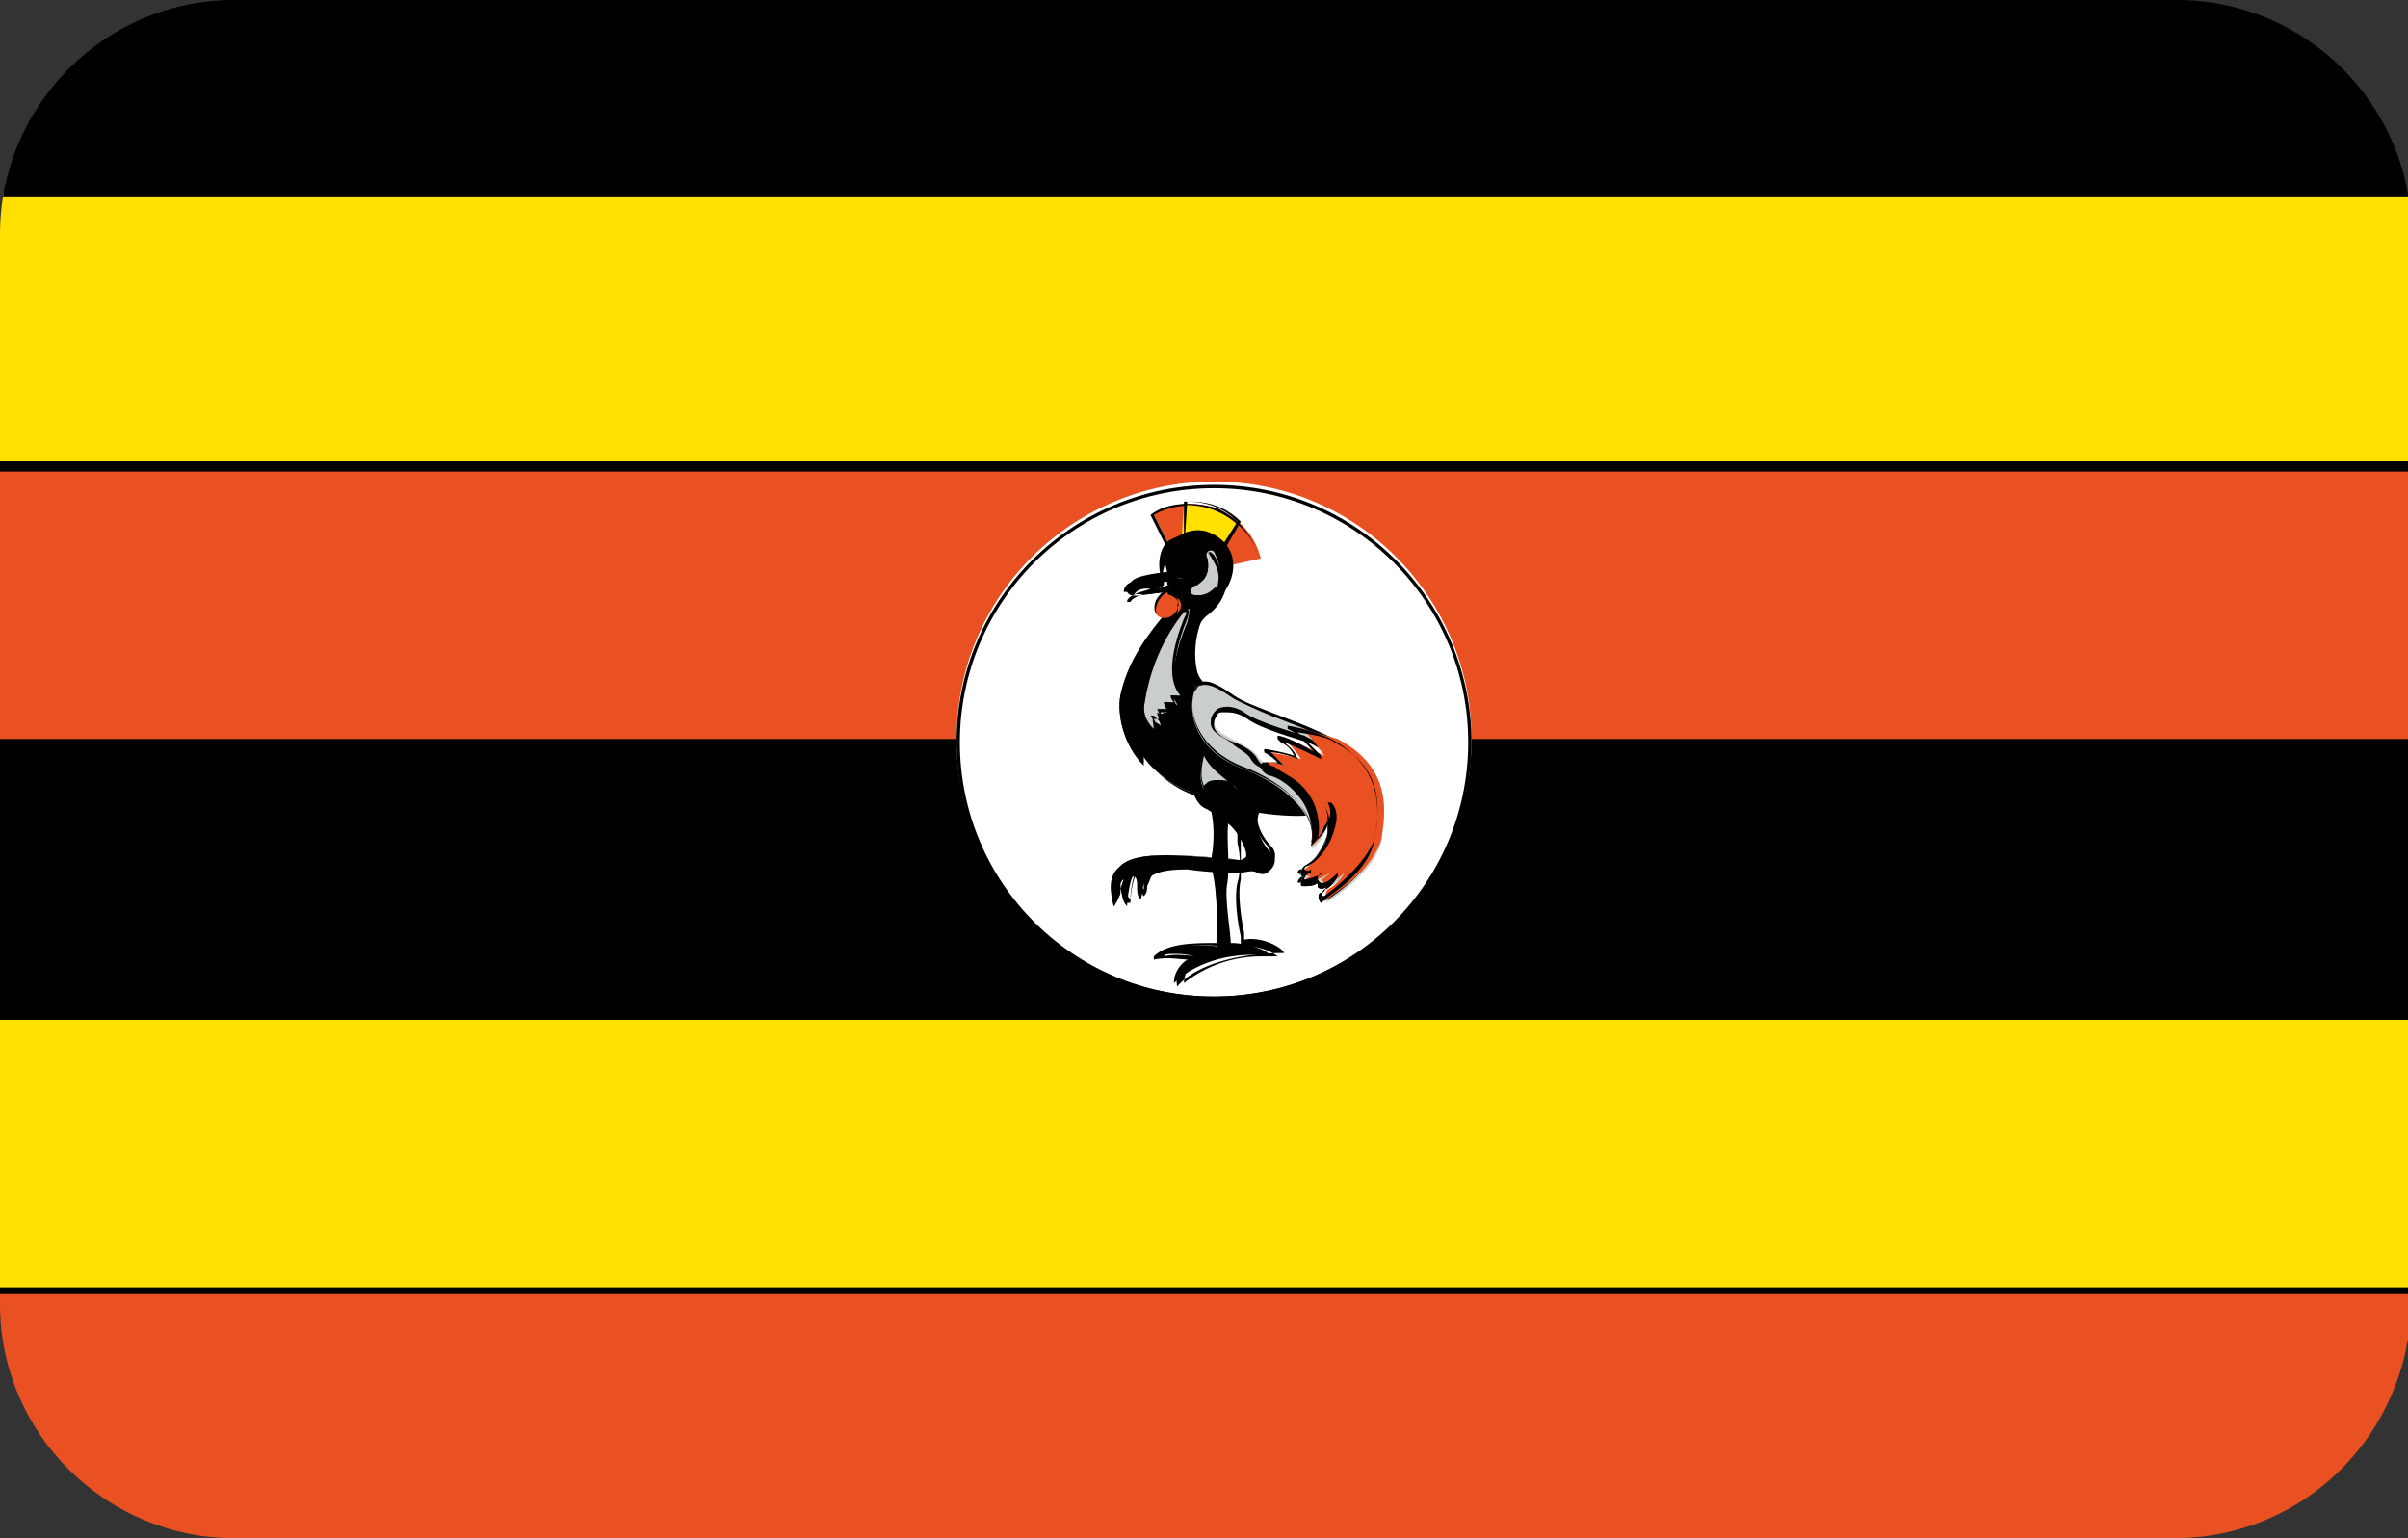 <?xml version="1.0" encoding="utf-8"?>
<!-- Generator: Adobe Illustrator 19.0.0, SVG Export Plug-In . SVG Version: 6.00 Build 0)  -->
<svg version="1.1" id="Layer_1" xmlns="http://www.w3.org/2000/svg" xmlns:xlink="http://www.w3.org/1999/xlink" x="0px" y="0px"
	 viewBox="-269 374 72 46" style="enable-background:new -269 374 72 46;" xml:space="preserve">
<rect x="-269" y="374" width="72" height="46" fill="#333333" stroke="none"/>
<style type="text/css">
	.st0{clip-path:url(#SVGID_2_);}
	.st1{fill:#FFE000;}
	.st2{fill:#E95123;}
	.st3{fill:#FFFFFF;}
	.st4{fill:#C9CECB;}
</style>
<g>
	<defs>
		<path id="SVGID_1_" d="M-204,420H-262c-3.8,0-7-3.1-7-7V381c0-3.8,3.1-7,7-7h58.1c3.8,0,7,3.1,7,7V413
			C-197,416.9-200.1,420-204,420z"/>
	</defs>
	<clipPath id="SVGID_2_">
		<use xlink:href="#SVGID_1_"  style="overflow:visible;"/>
	</clipPath>
	<g class="st0">
		<g>
			<polygon class="st1" points="-195.7,412.6 -269.7,412.6 -269.7,404.4 -195.7,404.4 			"/>
		</g>
		<g>
			<path d="M-195.6,412.8h-74.2v-8.5h74.2V412.8z M-269.6,412.5h73.7v-8h-73.7V412.5z"/>
		</g>
		<g>
			<polygon class="st1" points="-195.7,388 -269.7,388 -269.7,379.7 -195.7,379.7 			"/>
		</g>
		<g>
			<path d="M-195.6,388.1h-74.2v-8.5h74.2V388.1z M-269.6,387.8h73.7v-8h-73.7V387.8z"/>
		</g>
		<g>
			<polygon points="-195.7,379.7 -269.7,379.7 -269.7,371.5 -195.7,371.5 			"/>
		</g>
		<g>
			<path d="M-195.6,379.9h-74.2v-8.5h74.2V379.9z M-269.6,379.6h73.7v-8h-73.7V379.6z"/>
		</g>
		<g>
			<polygon points="-269.7,404.4 -195.7,404.4 -195.7,396.2 -269.7,396.2 			"/>
		</g>
		<g>
			<path d="M-195.6,404.5h-74.2v-8.5h74.2V404.5z M-269.6,404.3h73.7v-8h-73.7V404.3z"/>
		</g>
		<g>
			<polygon class="st2" points="-269.7,396.2 -195.7,396.2 -195.7,388 -269.7,388 			"/>
		</g>
		<g>
			<path d="M-195.6,396.3h-74.2v-8.5h74.2V396.3z M-269.6,396.1h73.7v-8h-73.7V396.1z"/>
		</g>
		<g>
			<polygon class="st2" points="-195.7,420.8 -269.7,420.8 -269.7,412.6 -195.7,412.6 			"/>
		</g>
		<g>
			<path d="M-195.6,421h-74.2v-8.5h74.2V421z M-269.6,420.7h73.7v-8h-73.7V420.7z"/>
		</g>
		<g>
			<path class="st3" d="M-232.7,403.8c4.2,0,7.7-3.4,7.7-7.7c0-4.2-3.4-7.7-7.7-7.7c-4.2,0-7.7,3.4-7.7,7.7
				C-240.4,400.4-237,403.8-232.7,403.8L-232.7,403.8z"/>
		</g>
		<g>
			<path d="M-232.7,403.9c-4.3,0-7.7-3.5-7.7-7.7c0-4.3,3.5-7.7,7.7-7.7c4.3,0,7.7,3.5,7.7,7.7C-225,400.4-228.5,403.9-232.7,403.9z
				 M-232.7,388.6c-4.2,0-7.6,3.4-7.6,7.6c0,4.2,3.4,7.6,7.6,7.6s7.6-3.4,7.6-7.6C-225.1,392-228.5,388.6-232.7,388.6z"/>
		</g>
		<g>
			<path class="st2" d="M-234,390.4l-0.5-1c0.9-0.7,2.8-0.3,3.2,1.3l-0.9,0.2L-234,390.4L-234,390.4z"/>
		</g>
		<g>
			<path d="M-232.3,390.9L-232.3,390.9l-1.8-0.5l0,0l-0.5-1l0,0c0.5-0.4,1.3-0.4,2-0.2c0.6,0.3,1.1,0.8,1.2,1.5l0,0l0,0
				L-232.3,390.9z M-234,390.4l1.7,0.5l0.9-0.2c-0.1-0.7-0.6-1.1-1.2-1.4c-0.6-0.3-1.4-0.2-1.9,0.1L-234,390.4z"/>
		</g>
		<g>
			<path class="st1" d="M-232.7,390.8l-1-0.3l0.1-1.4c0.6,0,1.2,0.2,1.6,0.6L-232.7,390.8L-232.7,390.8z"/>
		</g>
		<g>
			<path d="M-232.6,390.8L-232.6,390.8l-1-0.3l0.1-1.5l0,0c0,0,0.1,0,0.1,0c0.6,0,1.1,0.2,1.5,0.6l0,0l0,0L-232.6,390.8z
				 M-233.6,390.5l0.9,0.2l0.7-1.1c-0.4-0.4-0.9-0.6-1.5-0.6c0,0-0.1,0-0.1,0L-233.6,390.5z"/>
		</g>
		<g>
			<path d="M-232.9,397.8c0.4,1.3,0,1.7,0.2,2.5c0.1,0.6,0.1,1.5,0.1,2c-0.7-0.1-1.5,0-1.9,0.3c0.4-0.1,0.9-0.1,1.2,0
				c-0.3,0.1-0.6,0.4-0.6,0.8c0.5-0.5,1.6-1,2.9-0.8c-0.1-0.2-0.7-0.4-1.2-0.4c0-0.3-0.2-1.4-0.1-1.8c0.1-0.7-0.1-1.7,0.1-2
				c0.1-0.4,0.3-0.6,0.3-0.9"/>
		</g>
		<g>
			<path d="M-233.8,403.5L-233.8,403.5c-0.1-0.4,0.2-0.7,0.4-0.8c-0.3,0-0.7-0.1-1.1,0l0-0.1c0.4-0.4,1.2-0.4,1.9-0.4l0-0.1
				c0-0.5,0-1.3-0.1-1.9c-0.1-0.3-0.1-0.6,0-0.9c0-0.4,0.1-0.8-0.2-1.6l0.1,0c0.2,0.8,0.2,1.2,0.2,1.6c0,0.3,0,0.5,0,0.9
				c0.1,0.6,0.1,1.4,0.1,1.9l0,0.2l0,0c-0.7-0.1-1.4,0-1.7,0.3c0.4-0.1,0.8,0,1.1,0l0,0.1c-0.2,0.1-0.5,0.3-0.5,0.7
				c0.5-0.4,1.3-0.8,2.3-0.8c0.2,0,0.3,0,0.5,0c-0.1-0.1-0.5-0.3-0.9-0.3c-0.1,0-0.2,0-0.2,0l0,0l0,0c0-0.1,0-0.2,0-0.3
				c-0.1-0.4-0.2-1.2-0.1-1.6c0.1-0.3,0.1-0.8,0-1.2c0-0.4,0-0.7,0-0.9c0-0.1,0.1-0.2,0.1-0.3c0.1-0.2,0.2-0.4,0.2-0.6l0.1,0
				c0,0.2-0.1,0.4-0.2,0.6c-0.1,0.1-0.1,0.2-0.1,0.3c-0.1,0.2,0,0.5,0,0.8c0,0.4,0,0.8,0,1.2c-0.1,0.4,0,1.1,0.1,1.6
				c0,0.1,0,0.2,0,0.2c0.5-0.1,1.1,0.2,1.2,0.4l0,0C-232.1,402.5-233.3,402.9-233.8,403.5z"/>
		</g>
		<g>
			<path d="M-229.9,395.9c2,0.7,1.6,2,1.1,2.2c-1.3,0.5-3.2,0.2-4.8-0.5c-0.7-0.3-1.6-1.1-1.4-1.9c0.2-0.7,1.7-1.4,2.6-0.9
				C-231.5,395.3-230.3,395.8-229.9,395.9L-229.9,395.9z"/>
		</g>
		<g>
			<path d="M-230.2,398.4c-1.1,0-2.4-0.3-3.3-0.7c-0.7-0.3-1.6-1.1-1.4-1.9c0.1-0.3,0.5-0.7,1-0.9c0.6-0.3,1.2-0.3,1.7-0.1
				c0.9,0.5,2.1,0.9,2.5,1.1l0,0c1.4,0.5,1.5,1.2,1.6,1.5c0,0.4-0.2,0.7-0.4,0.8C-229.2,398.3-229.7,398.4-230.2,398.4z
				 M-233.1,394.7c-0.3,0-0.6,0.1-1,0.2c-0.5,0.2-0.8,0.5-0.9,0.9c-0.2,0.7,0.7,1.5,1.4,1.8c1.4,0.6,3.4,1,4.8,0.5
				c0.2-0.1,0.4-0.4,0.4-0.7c0-0.3-0.2-1-1.5-1.4l0,0c-0.4-0.1-1.6-0.6-2.5-1.1C-232.6,394.8-232.8,394.7-233.1,394.7z"/>
		</g>
		<g>
			<path d="M-233.3,396.3c-0.3,0.5-0.2,1.6,0.4,1.9c0.5,0.3,0.8,0.5,1,0.9c0.2,0.4,0.3,0.7-0.2,0.6c-1.4-0.1-2.9-0.3-3.4,0.2
				c-0.3,0.3-0.3,0.7-0.2,1.2c0.2-0.2,0.1-0.7,0.3-0.8c-0.1,0.2-0.1,0.6,0.1,0.8c0-0.2,0.1-0.9,0.2-0.9c0.2,0.1,0,0.5,0.2,0.7
				c0.1-0.2,0-0.4,0.2-0.6c0.2-0.2,0.5-0.3,1.2-0.3c0.7,0.1,1.2,0.1,1.5,0.1c0.3,0,0.4-0.1,0.6,0c0.2,0.1,0.3,0,0.4-0.1
				c0.1-0.1,0.2-0.3,0-0.5c-0.2-0.2-0.6-0.8-0.3-1.3c0.2-0.3,0.1-0.8,0-1"/>
		</g>
		<g>
			<path d="M-235.7,401.1L-235.7,401.1c-0.1-0.4-0.2-0.9,0.2-1.2c0.5-0.5,2.1-0.3,3.4-0.2c0.2,0,0.3,0,0.4-0.1
				c0.1-0.1,0-0.3-0.2-0.5c-0.2-0.4-0.5-0.6-1-0.9c-0.3-0.1-0.4-0.4-0.5-0.8c-0.1-0.4,0-0.9,0.1-1.2l0,0c-0.2,0.2-0.2,0.7-0.1,1.1
				c0.1,0.4,0.3,0.6,0.5,0.8c0.6,0.3,0.8,0.5,1.1,0.9c0.1,0.2,0.2,0.4,0.2,0.6c-0.1,0.1-0.2,0.1-0.4,0.1c-1.3-0.1-2.9-0.3-3.4,0.2
				c-0.3,0.3-0.3,0.6-0.2,1.1c0-0.1,0.1-0.2,0.1-0.3c0-0.2,0.1-0.4,0.2-0.5l0,0c-0.1,0.1-0.1,0.5,0.1,0.7c0-0.3,0.1-0.8,0.2-0.9l0,0
				l0,0c0.1,0.1,0.1,0.2,0.1,0.3c0,0.1,0,0.2,0.1,0.3c0-0.1,0-0.1,0-0.2c0-0.1,0-0.3,0.2-0.4c0.2-0.2,0.5-0.3,0.9-0.3
				c0.1,0,0.2,0,0.3,0l0.1,0c0.6,0,1,0.1,1.3,0.1c0.1,0,0.2,0,0.3,0c0.1,0,0.2,0,0.3,0c0.1,0.1,0.3,0,0.3-0.1l0,0
				c0.1-0.1,0.1-0.3,0-0.4c-0.2-0.2-0.6-0.8-0.3-1.3c0.2-0.3,0.1-0.7,0-0.9l0.1,0c0.1,0.2,0.2,0.7,0,1c-0.3,0.4,0.1,1,0.3,1.2
				c0.2,0.2,0.1,0.4,0.1,0.5l0,0c-0.1,0.1-0.2,0.2-0.4,0.1c-0.1,0-0.2,0-0.3,0c-0.1,0-0.2,0-0.3,0c0,0-0.1,0-0.1,0
				c-0.3,0-0.7,0-1.2-0.1l-0.1,0c-0.6,0-1,0-1.2,0.3c-0.1,0.1-0.1,0.2-0.2,0.4c0,0.1,0,0.2-0.1,0.3l0,0l0,0
				c-0.1-0.1-0.1-0.3-0.1-0.4c0-0.1,0-0.2-0.1-0.3c-0.1,0.1-0.2,0.6-0.2,0.9l-0.1,0c-0.2-0.2-0.2-0.5-0.2-0.7
				c-0.1,0.1-0.1,0.2-0.1,0.4C-235.6,400.9-235.6,401-235.7,401.1z"/>
		</g>
		<g>
			<path d="M-235.2,391.7c0.1,0.1,0.4,0.1,1.1,0c0,0.1,0.3,0.3,0.2,0.4c-0.6,0.7-1.3,1.5-1.6,2.7c-0.1,0.6,0.1,1.5,0.7,2
				c0-0.2,0-0.4,0-0.6c0.1,0.1,0.1,0.2,0.2,0.2c0-0.1,0.1-0.3,0.1-0.4c0.1,0.1,0.2,0.1,0.4,0.1c0-0.1-0.1-0.4-0.1-0.4
				c0.1,0.1,0.3,0.1,0.3,0.2c0-0.1-0.2-0.4-0.2-0.5c0.1,0.1,0.2,0.2,0.3,0.2c-0.1-0.1-0.1-0.4-0.1-0.5c0,0,0.2,0.1,0.4,0.2
				c-0.1-0.1-0.1-0.4-0.1-0.5c0.1,0.1,0.3,0.1,0.4,0.2c-0.1-0.1,0-0.3-0.1-0.3c0.1,0,0.4-0.1,0.6,0c-0.2-0.2-0.4-0.3-0.5-0.6
				c-0.2-0.8,0.1-1.8,0.5-2.1c0.7-0.5,0.9-1.7-0.2-2.1c-0.6-0.2-1.5,0.3-1.2,1.2c-0.8,0.1-1.2,0.2-1.1,0.5
				C-235.3,391.8-235.2,391.7-235.2,391.7L-235.2,391.7z"/>
		</g>
		<g>
			<path d="M-234.8,396.9c-0.6-0.6-0.8-1.5-0.7-2.1c0.2-1,0.8-1.8,1.3-2.4c0.1-0.1,0.2-0.2,0.2-0.3c0.1-0.1,0-0.2-0.1-0.3
				c0,0-0.1-0.1-0.1-0.1c-0.7,0.1-1,0.2-1.1,0c0,0-0.1,0-0.1,0c0,0,0,0,0,0l0,0l0,0c0-0.3,0.4-0.4,1.1-0.5c-0.1-0.4,0-0.8,0.2-1
				c0.3-0.2,0.7-0.3,1-0.2c0.5,0.2,0.8,0.5,0.8,0.9c0.1,0.4-0.2,0.9-0.6,1.2c-0.4,0.3-0.6,1.3-0.5,2c0,0.2,0.1,0.3,0.3,0.4
				c0.1,0.1,0.1,0.1,0.2,0.2l0,0c-0.1-0.1-0.2,0-0.4,0c-0.1,0-0.1,0-0.1,0c0,0,0,0.1,0,0.1c0,0.1,0,0.1,0,0.2l0,0
				c0,0-0.1-0.1-0.2-0.1c0,0-0.1,0-0.1-0.1c0,0,0,0,0,0.1c0,0.1,0,0.2,0.1,0.3l0,0c-0.1,0-0.2-0.1-0.3-0.1c0,0-0.1,0-0.1,0
				c0,0,0,0,0,0.1c0,0.1,0,0.2,0.1,0.3l0,0c0,0,0,0-0.1-0.1c0,0,0,0-0.1,0c0,0.1,0.1,0.2,0.1,0.2c0,0,0,0.1,0,0.1l-0.1,0
				c0,0-0.1-0.1-0.2-0.1c0,0,0,0-0.1,0c0,0.1,0.1,0.3,0.1,0.4v0l0,0c-0.1,0-0.1,0-0.2-0.1s-0.1,0-0.2-0.1c0,0.1,0,0.2,0,0.3
				c0,0,0,0.1,0,0.1l0,0l0,0c-0.1,0-0.1-0.1-0.2-0.2c0,0.1,0,0.2,0,0.2C-234.8,396.7-234.8,396.8-234.8,396.9L-234.8,396.9z
				 M-234,391.6L-234,391.6c0,0.1,0.1,0.1,0.1,0.2c0.1,0.1,0.2,0.2,0.1,0.3c-0.1,0.1-0.2,0.2-0.2,0.3c-0.5,0.7-1.1,1.4-1.3,2.4
				c-0.1,0.6,0,1.4,0.6,1.9c0-0.1,0-0.1,0-0.2c0-0.1,0-0.2,0-0.3l0.1,0c0,0,0,0,0,0.1c0,0,0.1,0.1,0.1,0.1c0,0,0,0,0,0
				c0-0.1,0-0.3,0-0.3V396l0,0c0.1,0,0.1,0.1,0.2,0.1c0,0,0.1,0,0.1,0c0-0.1-0.1-0.3-0.1-0.4l0,0c0,0,0.1,0,0.1,0.1c0,0,0.1,0,0.1,0
				c0,0,0,0,0,0c-0.1-0.1-0.1-0.3-0.2-0.4l0.1,0c0,0,0.1,0.1,0.2,0.1c0,0,0,0,0,0c0-0.1,0-0.2,0-0.2c0-0.1,0-0.1,0-0.1l0,0
				c0,0,0.1,0,0.1,0.1c0.1,0,0.1,0.1,0.2,0.1c0-0.1,0-0.2-0.1-0.2c0-0.1,0-0.1,0-0.1l0,0c0,0,0.1,0.1,0.2,0.1c0,0,0.1,0,0.1,0.1
				c0,0,0-0.1,0-0.1c0,0,0-0.1,0-0.1l0-0.1c0,0,0.1,0,0.2,0c0.1,0,0.2,0,0.3,0c0,0-0.1-0.1-0.1-0.1c-0.1-0.1-0.3-0.2-0.3-0.4
				c-0.2-0.8,0.1-1.8,0.5-2.1c0.4-0.3,0.6-0.7,0.6-1.2c-0.1-0.4-0.3-0.7-0.8-0.8c-0.3-0.1-0.7,0-0.9,0.2c-0.2,0.2-0.3,0.6-0.2,1l0,0
				l0,0c-0.7,0.1-1.1,0.2-1.1,0.4c0,0,0.1,0,0.1,0l0,0l0,0C-235.1,391.8-234.6,391.7-234,391.6L-234,391.6z"/>
		</g>
		<g>
			<path class="st4" d="M-233.3,394.7c-0.2,0.7,0.1,1.8,1.5,2.3c1.3,0.5,2.3,1.5,2,2.4c0.2-0.1,0.7-0.7,0.4-1.2
				c0.4,0.6,0,1.5-0.6,1.9c-0.2,0.1,0,0.2,0.2,0.2c-0.2,0.1-0.3,0.2-0.1,0.2c0.1,0,0.5-0.2,0.7-0.3c-0.1,0.1-0.4,0.2-0.2,0.3
				c0.1,0.1,0.4-0.1,0.6-0.3c-0.1,0.2-0.3,0.4-0.5,0.5c-0.1,0.1-0.1,0.4,0.1,0.2c0.6-0.4,1.3-1,1.5-1.7c0.1-0.7,0.4-2.2-1.3-3
				c-1.7-0.8-2.5-1-3-1.3C-232.6,394.5-233.2,394.2-233.3,394.7L-233.3,394.7z"/>
		</g>
		<g>
			<path d="M-229.5,401C-229.5,401-229.6,400.9-229.5,401c-0.1-0.1-0.1-0.3,0-0.3c0.1,0,0.1-0.1,0.2-0.2c-0.1,0.1-0.3,0.1-0.3,0
				c0,0,0-0.1,0-0.1c0,0,0,0,0,0c-0.1,0.1-0.3,0.1-0.4,0.1c-0.1,0-0.1,0-0.1-0.1c0,0,0-0.1,0.1-0.2c-0.1,0-0.1,0-0.1-0.1
				c0,0,0-0.1,0.1-0.2c0.4-0.2,0.7-0.7,0.7-1.1c0-0.1,0-0.3,0-0.4c0,0.1,0,0.2-0.1,0.3c-0.1,0.3-0.3,0.5-0.4,0.6l0,0
				c0.3-0.8-0.6-1.8-2-2.3c-1.3-0.5-1.7-1.5-1.5-2.3l0,0l0,0c0-0.1,0.1-0.2,0.2-0.3c0.3-0.1,0.7,0.2,1,0.4c0.3,0.2,0.6,0.3,1.1,0.5
				c0.5,0.2,1.1,0.4,1.9,0.8c1.7,0.8,1.4,2.4,1.3,3c-0.1,0.6-0.6,1.2-1.5,1.8C-229.4,400.9-229.5,401-229.5,401z M-229,400.1
				L-229,400.1l0,0.1c-0.1,0.2-0.3,0.4-0.4,0.4c-0.1,0.1-0.1,0.2-0.1,0.2c0,0,0.1,0,0.1,0c0.8-0.6,1.3-1.2,1.5-1.7
				c0.1-0.6,0.4-2.2-1.2-2.9c-0.8-0.4-1.4-0.6-1.9-0.8c-0.5-0.2-0.9-0.4-1.1-0.5c-0.3-0.2-0.7-0.5-1-0.4c-0.1,0-0.1,0.1-0.2,0.2
				c-0.2,0.7,0.2,1.7,1.4,2.2c1.4,0.5,2.3,1.5,2.1,2.3c0.1-0.1,0.3-0.3,0.3-0.5c0.1-0.2,0.1-0.4,0-0.6l0.1,0
				c0.2,0.2,0.2,0.5,0.1,0.8c-0.1,0.4-0.4,0.9-0.8,1.1c-0.1,0-0.1,0.1-0.1,0.1c0,0,0.1,0.1,0.2,0l0,0.1c-0.1,0-0.2,0.1-0.2,0.2
				c0,0,0,0,0,0l0,0c0,0,0,0,0,0c0.1,0,0.4-0.1,0.6-0.2c0,0,0,0,0,0c0,0,0,0,0,0l0,0c0,0,0,0,0,0c0,0,0,0,0,0s0,0-0.1,0
				c-0.1,0.1-0.1,0.1-0.1,0.2c0,0,0,0,0,0C-229.5,400.5-229.3,400.4-229,400.1z"/>
		</g>
		<g>
			<path class="st3" d="M-230,396.1c-0.4-0.1-1.4-0.4-1.8-0.7c-0.4-0.3-1-0.2-0.9,0.2c0,0.4,1,0.6,1.3,1c0.2,0.4,1.2,0.5,1.5,0.5
				C-229.6,397.2-228.5,396.8-230,396.1L-230,396.1z"/>
		</g>
		<g>
			<path d="M-229.9,397.2C-229.9,397.2-229.9,397.2-229.9,397.2c-0.1,0-0.2,0-0.3,0c-0.4-0.1-1.2-0.1-1.4-0.5
				c-0.1-0.2-0.4-0.3-0.6-0.5c-0.3-0.2-0.6-0.3-0.6-0.6c0-0.2,0.1-0.3,0.2-0.4c0.2-0.1,0.5-0.1,0.8,0.1c0.4,0.3,1.5,0.6,1.8,0.7l0,0
				c0.6,0.3,0.8,0.5,0.8,0.8C-229.3,397.1-229.6,397.2-229.9,397.2z M-232.4,395.3c-0.1,0-0.2,0-0.2,0.1c-0.1,0.1-0.1,0.2-0.1,0.3
				c0,0.2,0.3,0.4,0.6,0.5c0.3,0.1,0.6,0.3,0.7,0.5c0.2,0.4,0.9,0.4,1.3,0.5c0.1,0,0.1,0,0.2,0c0,0,0,0,0.1,0c0.2,0,0.5-0.1,0.6-0.3
				c0.1-0.2-0.2-0.5-0.7-0.7c-0.3-0.1-1.4-0.4-1.8-0.7C-232,395.3-232.2,395.3-232.4,395.3z"/>
		</g>
		<g>
			<path class="st2" d="M-231.2,397c0.4,0.2,0.7,0.3,1.1,0.9c0.3,0.4,0.4,1,0.3,1.4c0.2-0.1,0.7-0.7,0.4-1.2c0.4,0.6,0,1.5-0.6,1.9
				c-0.2,0.1,0,0.2,0.2,0.2c-0.2,0.1-0.3,0.2-0.1,0.2c0.1,0,0.5-0.2,0.7-0.3c-0.1,0.1-0.4,0.2-0.2,0.3c0.1,0.1,0.4-0.1,0.6-0.3
				c-0.1,0.2-0.3,0.4-0.5,0.5c-0.1,0.1-0.1,0.4,0.1,0.2c0.6-0.4,1.3-1,1.5-1.7c0.1-0.7,0.4-2.1-1.3-3c-0.3-0.1-1.1-0.3-1.3-0.4
				c0.4,0.1,0.8,0.8,0.9,0.9c-0.2-0.1-1-0.5-1.2-0.5c0.2,0.2,0.3,0.3,0.5,0.6c-0.3-0.1-0.9-0.2-1-0.2c0.2,0.1,0.4,0.3,0.5,0.4
				C-231,396.7-231.5,396.8-231.2,397L-231.2,397z"/>
		</g>
		<g>
			<path d="M-229.5,401C-229.5,401-229.6,400.9-229.5,401c-0.1-0.1-0.1-0.3,0-0.3c0.1,0,0.1-0.1,0.2-0.2c-0.1,0.1-0.3,0.1-0.3,0
				c0,0,0-0.1,0-0.1c0,0,0,0,0,0c-0.1,0.1-0.3,0.1-0.4,0.1c-0.1,0-0.1,0-0.1-0.1c0,0,0-0.1,0.1-0.2c-0.1,0-0.1,0-0.1-0.1
				c0,0,0-0.1,0.1-0.2c0.4-0.2,0.7-0.7,0.7-1.1c0-0.1,0-0.3,0-0.4c0,0.1,0,0.2-0.1,0.3c-0.1,0.3-0.3,0.5-0.4,0.6l0,0
				c0.1-0.4,0-1-0.3-1.4c-0.3-0.4-0.6-0.6-0.9-0.7c-0.1,0-0.2-0.1-0.2-0.1l0,0c-0.1-0.1-0.1-0.1-0.1-0.2c0,0,0-0.1,0.1-0.1
				c0.1,0,0.3,0,0.4,0c-0.1-0.1-0.2-0.2-0.4-0.3l0-0.1c0.1,0,0.6,0.1,0.9,0.2c-0.1-0.2-0.2-0.3-0.4-0.4c0,0-0.1-0.1-0.1-0.1l0-0.1
				c0.2,0,0.8,0.3,1.1,0.5c0,0,0,0,0,0c-0.2-0.2-0.5-0.6-0.8-0.7l0-0.1l0,0c0.6,0.1,1.1,0.3,1.3,0.4c1.7,0.9,1.4,2.4,1.3,3l0,0
				c-0.1,0.6-0.6,1.2-1.5,1.8C-229.4,400.9-229.5,401-229.5,401z M-229,400.1L-229,400.1l0,0.1c-0.1,0.2-0.3,0.4-0.4,0.4
				c-0.1,0.1-0.1,0.2-0.1,0.2c0,0,0.1,0,0.1,0c0.8-0.6,1.3-1.2,1.5-1.7l0,0c0.1-0.7,0.4-2.1-1.2-2.9c-0.1-0.1-0.4-0.2-1.1-0.3
				c0.2,0.2,0.5,0.5,0.6,0.6c0.1,0.1,0.1,0.1,0.1,0.2l0,0c-0.2-0.1-0.8-0.4-1.1-0.5c0.1,0.1,0.3,0.2,0.4,0.5l0,0
				c-0.2-0.1-0.6-0.2-0.8-0.2c0.1,0.1,0.2,0.2,0.3,0.3c0,0,0,0,0.1,0.1l0,0c-0.2-0.1-0.4-0.1-0.5-0.1c0,0,0,0,0,0c0,0,0,0,0.1,0.1
				l0,0c0.1,0,0.2,0.1,0.2,0.1c0.3,0.2,0.6,0.3,0.9,0.7c0.3,0.4,0.4,1,0.3,1.4c0.1-0.1,0.3-0.3,0.3-0.5c0.1-0.2,0.1-0.4,0-0.6l0.1,0
				c0.2,0.2,0.2,0.5,0.1,0.8c-0.1,0.4-0.4,0.9-0.8,1.1c-0.1,0-0.1,0.1-0.1,0.1c0,0,0.1,0.1,0.2,0l0,0.1c-0.1,0-0.2,0.1-0.2,0.2
				c0,0,0,0,0,0l0,0c0,0,0,0,0,0c0.1,0,0.4-0.1,0.6-0.2c0,0,0,0,0,0c0,0,0,0,0,0l0,0c0,0,0,0,0,0c0,0,0,0,0,0c0,0,0,0-0.1,0
				c-0.1,0.1-0.1,0.1-0.1,0.2c0,0,0,0,0,0C-229.5,400.5-229.3,400.4-229,400.1z"/>
		</g>
		<g>
			<path class="st2" d="M-234.1,391.7c-0.3,0.2-0.5,0.5-0.3,0.7c0.2,0.2,0.6,0,0.7-0.2C-233.6,391.8-234.1,391.8-234.1,391.7
				L-234.1,391.7z"/>
		</g>
		<g>
			<path d="M-234.2,392.5c-0.1,0-0.2,0-0.2-0.1c-0.2-0.3,0-0.6,0.3-0.8l0,0c0,0.1,0.1,0.1,0.1,0.1c0.1,0.1,0.3,0.2,0.2,0.4
				C-233.7,392.4-234,392.5-234.2,392.5C-234.2,392.5-234.2,392.5-234.2,392.5z M-234.1,391.7c-0.3,0.2-0.4,0.5-0.3,0.7
				c0,0.1,0.1,0.1,0.2,0.1c0.2,0,0.4-0.2,0.4-0.3c0.1-0.2,0-0.3-0.2-0.4C-234,391.8-234.1,391.8-234.1,391.7z"/>
		</g>
		<g>
			<path class="st4" d="M-233.6,392.3c-0.8,1-1.1,2.1-1.2,2.9c0,0.4,0.2,0.6,0.3,0.7c0-0.1,0-0.4-0.1-0.4c0.1,0.1,0.2,0.1,0.3,0.2
				c0-0.1-0.1-0.3-0.1-0.4c0.1,0.1,0.2,0,0.3,0c0-0.1-0.1-0.2-0.1-0.3c0,0,0.3,0,0.4,0.1c0-0.1-0.2-0.3-0.2-0.3c0,0,0.3,0,0.4,0.1
				c-0.2-0.2-0.6-0.6,0.1-2.3C-233.4,392.2-233.4,392.1-233.6,392.3L-233.6,392.3z"/>
		</g>
		<g>
			<path d="M-234.5,396L-234.5,396c-0.2-0.2-0.4-0.4-0.4-0.8c0-0.8,0.3-1.9,1.2-2.9l0,0c0.1-0.1,0.1-0.1,0.2-0.1c0,0,0.1,0,0,0.3
				c-0.7,1.7-0.2,2.2-0.1,2.3l0,0.1c0,0-0.2,0-0.2,0c0,0-0.1,0-0.1,0c0,0.1,0.1,0.2,0.1,0.2l0,0c0,0-0.1,0-0.2,0c-0.1,0-0.1,0-0.1,0
				c0,0.1,0.1,0.1,0.1,0.2l-0.1,0c0,0,0,0,0,0c0,0,0,0-0.1,0c0,0-0.1,0-0.1,0c0,0.1,0.1,0.2,0.1,0.3l-0.1,0c0,0-0.1-0.1-0.1-0.1
				c0,0,0,0-0.1,0C-234.4,395.7-234.4,395.8-234.5,396L-234.5,396z M-233.6,392.3L-233.6,392.3c-0.8,0.9-1.1,2.1-1.2,2.8
				c0,0.3,0.1,0.5,0.3,0.7c0-0.1,0-0.3-0.1-0.4l0.1,0c0,0,0.1,0.1,0.1,0.1c0,0,0.1,0,0.1,0c0-0.1-0.1-0.3-0.1-0.3l0.1,0
				c0,0,0.1,0,0.1,0c0,0,0,0,0.1,0c0-0.1-0.1-0.2-0.1-0.2l0,0c0,0,0.1,0,0.2,0c0.1,0,0.1,0,0.1,0c-0.1-0.1-0.1-0.2-0.1-0.2l0,0
				c0,0,0.1,0,0.1,0c0.1,0,0.1,0,0.2,0c-0.2-0.2-0.5-0.8,0.1-2.3C-233.5,392.3-233.5,392.3-233.6,392.3
				C-233.5,392.3-233.5,392.3-233.6,392.3z"/>
		</g>
		<g>
			<path class="st4" d="M-233,396.5c-0.2,0.4-0.1,1,0,1.1c-0.1-0.2,0.5-0.4,1,0C-232.2,397.4-233,396.9-233,396.5L-233,396.5z"/>
		</g>
		<g>
			<path d="M-232,397.7c-0.3-0.3-0.8-0.3-0.9-0.2c0,0-0.1,0.1,0,0.1l-0.1,0c-0.1-0.2-0.2-0.7,0-1.2l0.1,0c0,0.2,0.4,0.5,0.7,0.8
				C-232.2,397.5-232,397.6-232,397.7L-232,397.7z M-233,396.6c-0.1,0.4-0.1,0.7,0,0.9c0,0,0,0,0.1-0.1c0.1-0.1,0.5-0.1,0.8,0
				c-0.1,0-0.1-0.1-0.2-0.2C-232.6,397.1-232.9,396.8-233,396.6z"/>
		</g>
		<g>
			<path class="st3" d="M-233.7,391c-0.2,0-0.2,0.3,0,0.3C-233.5,391.3-233.5,391-233.7,391L-233.7,391z"/>
		</g>
		<g>
			<path d="M-233.7,391.3c-0.1,0-0.2-0.1-0.2-0.2c0-0.1,0.1-0.2,0.2-0.2c0.1,0,0.2,0.1,0.2,0.2c0,0,0,0.1,0,0.1
				C-233.6,391.3-233.6,391.3-233.7,391.3z"/>
		</g>
		<g>
			<path class="st3" d="M-235.1,391.8L-235.1,391.8c0.1-0.2,0.3-0.2,0.5-0.2c0.2,0,0.3,0,0.4-0.1c0,0,0-0.1,0-0.1l0.1,0
				c0,0.1,0,0.1,0.1,0.1l0,0l-0.1,0c-0.2,0.1-0.3,0.1-0.5,0.1C-234.8,391.7-235,391.7-235.1,391.8z"/>
		</g>
		<g>
			<path class="st4" d="M-232.9,390.7c0.1,0.4-0.1,0.7-0.3,0.7c-0.3,0.1-0.3,0.5,0.1,0.4c0.7-0.1,0.7-0.7,0.4-1.3
				C-232.8,390.4-233,390.5-232.9,390.7L-232.9,390.7z"/>
		</g>
		<g>
			<path d="M-233.2,391.9c-0.2,0-0.2-0.1-0.3-0.2c0-0.1,0-0.2,0.2-0.3c0.1,0,0.4-0.2,0.3-0.7l0,0c0-0.1,0-0.2,0.1-0.2
				c0.1,0,0.1,0,0.2,0.1c0.2,0.3,0.3,0.7,0.1,0.9C-232.7,391.7-232.8,391.8-233.2,391.9C-233.1,391.9-233.2,391.9-233.2,391.9z
				 M-232.9,390.5C-232.9,390.5-232.9,390.5-232.9,390.5c0,0-0.1,0.1,0,0.2l0,0c0.1,0.6-0.2,0.7-0.3,0.8c-0.1,0-0.2,0.1-0.2,0.2
				c0,0.1,0.1,0.1,0.3,0.1c0.2,0,0.4-0.2,0.5-0.3C-232.5,391.2-232.6,390.9-232.9,390.5C-232.8,390.6-232.8,390.5-232.9,390.5z"/>
		</g>
	</g>
</g>
</svg>
